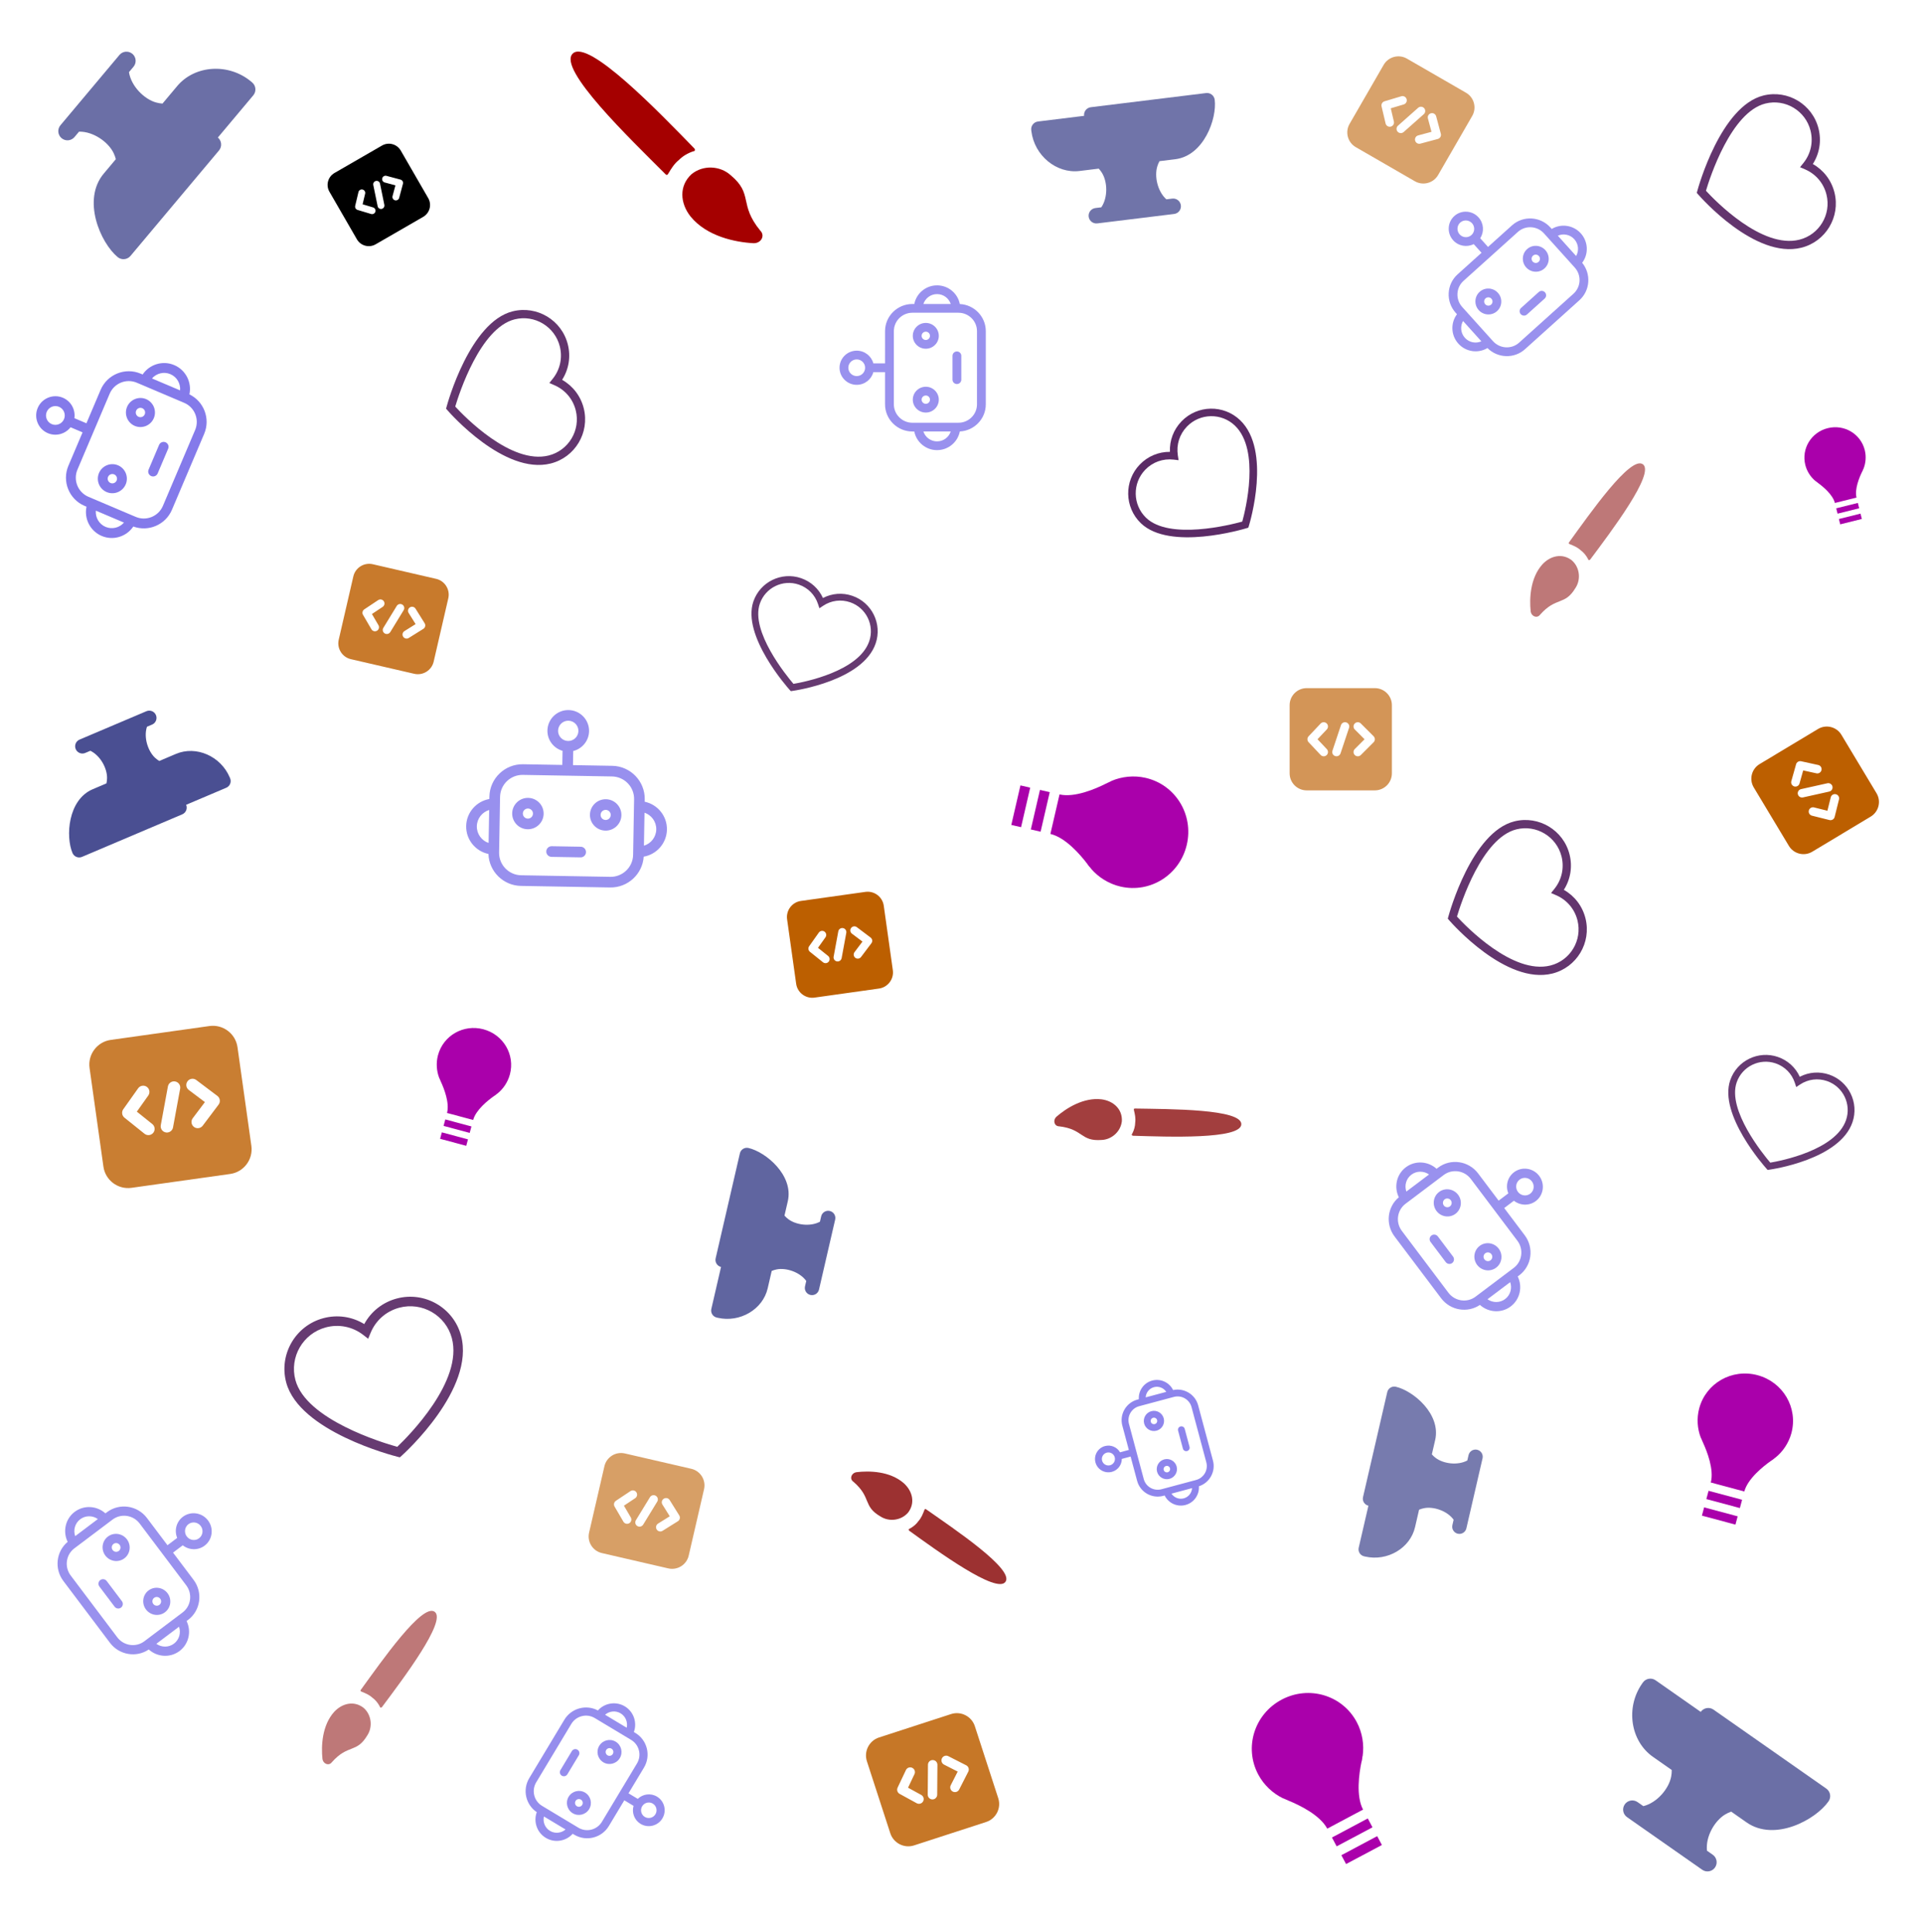 <?xml version="1.0" encoding="UTF-8"?>
<svg width="1004px" height="1009px" viewBox="0 0 1004 1009" version="1.1" xmlns="http://www.w3.org/2000/svg" xmlns:xlink="http://www.w3.org/1999/xlink">
    <!-- Generator: Sketch 39.1 (31720) - http://www.bohemiancoding.com/sketch -->
    <title>1024</title>
    <desc>Created with Sketch.</desc>
    <defs></defs>
    <g id="Page-1" stroke="none" stroke-width="1" fill="none" fill-rule="evenodd">
        <g id="1024">
            <g transform="translate(0, 3)" id="Page-1">
                <g opacity="0.8" transform="translate(315.887, 927.999) rotate(121) translate(-315.887, -927.999) translate(275.387, 892.499)" fill="#7B71E9">
                    <path d="M71.935,36.291 L71.935,35.372 C71.935,28.113 66.014,22.209 58.733,22.209 L43.072,22.205 L43.072,16.579 C46.626,15.639 49.251,12.405 49.251,8.574 C49.251,4.005 45.524,0.292 40.945,0.292 C36.365,0.292 32.638,4.008 32.638,8.574 C32.638,12.408 35.263,15.639 38.817,16.579 L38.817,22.205 L23.156,22.205 C15.875,22.205 9.95,28.109 9.95,35.369 L9.95,36.287 C4.797,37.286 0.889,41.817 0.889,47.243 C0.889,52.675 4.804,57.213 9.967,58.201 C10.311,65.156 16.094,70.71 23.155,70.71 L58.736,70.71 C65.794,70.71 71.576,65.156 71.923,58.201 C77.083,57.213 80.998,52.679 80.998,47.243 C80.998,41.817 77.09,37.286 71.933,36.291 L71.935,36.291 L71.935,36.291 Z M9.954,53.826 C7.169,52.928 5.145,50.318 5.145,47.246 C5.145,44.174 7.166,41.564 9.954,40.666 L9.954,53.826 L9.954,53.826 Z M36.891,8.574 C36.891,6.345 38.709,4.532 40.945,4.532 C43.18,4.532 44.999,6.345 44.999,8.574 C44.999,10.803 43.18,12.616 40.945,12.616 C38.709,12.616 36.891,10.803 36.891,8.574 L36.891,8.574 L36.891,8.574 Z M67.683,57.546 C67.683,62.466 63.667,66.47 58.733,66.47 L23.156,66.467 C18.222,66.467 14.206,62.463 14.206,57.543 L14.206,35.373 C14.206,30.454 18.222,26.449 23.156,26.449 L58.737,26.449 C63.67,26.449 67.687,30.453 67.687,35.373 L67.683,57.546 L67.683,57.546 Z M71.935,53.827 L71.935,40.663 C74.72,41.561 76.744,44.171 76.744,47.243 C76.744,50.318 74.724,52.929 71.935,53.827 L71.935,53.827 L71.935,53.827 Z" id="Fill-1"></path>
                    <path d="M56.46,35.569 C53,35.569 50.184,38.377 50.184,41.827 C50.184,45.276 53,48.084 56.46,48.084 C59.919,48.084 62.736,45.276 62.736,41.827 C62.736,38.374 59.919,35.569 56.46,35.569 L56.46,35.569 L56.46,35.569 Z M56.46,43.841 C55.344,43.841 54.44,42.94 54.44,41.827 C54.44,40.714 55.347,39.813 56.46,39.813 C57.576,39.813 58.48,40.717 58.48,41.827 C58.483,42.936 57.576,43.841 56.46,43.841 L56.46,43.841 L56.46,43.841 Z" id="Fill-2"></path>
                    <path d="M25.43,35.569 C21.971,35.569 19.154,38.377 19.154,41.827 C19.154,45.276 21.971,48.084 25.43,48.084 C28.89,48.084 31.706,45.276 31.706,41.827 C31.706,38.374 28.89,35.569 25.43,35.569 L25.43,35.569 L25.43,35.569 Z M25.43,43.841 C24.314,43.841 23.41,42.94 23.41,41.827 C23.41,40.714 24.318,39.813 25.43,39.813 C26.547,39.813 27.451,40.717 27.451,41.827 C27.451,42.936 26.543,43.841 25.43,43.841 L25.43,43.841 L25.43,43.841 Z" id="Fill-3"></path>
                    <path d="M46.741,54.678 L35.15,54.678 C33.974,54.678 33.022,55.628 33.022,56.8 C33.022,57.971 33.974,58.921 35.15,58.921 L46.741,58.921 C47.917,58.921 48.869,57.971 48.869,56.8 C48.869,55.628 47.917,54.678 46.741,54.678 L46.741,54.678 L46.741,54.678 Z" id="Fill-4"></path>
                </g>
                <g opacity="0.93" transform="translate(58.923, 226.72) rotate(-67) translate(-58.923, -226.72) translate(10.423, 183.72)" fill="#7B71E9">
                    <path d="M86.033,43.958 L86.033,42.845 C86.033,34.052 78.869,26.901 70.06,26.901 L51.112,26.896 L51.112,20.081 C55.412,18.943 58.588,15.025 58.588,10.385 C58.588,4.851 54.078,0.353 48.538,0.353 C42.998,0.353 38.488,4.855 38.488,10.385 C38.488,15.029 41.664,18.943 45.963,20.081 L45.963,26.896 L27.016,26.896 C18.207,26.896 11.039,34.048 11.039,42.841 L11.039,43.954 C4.804,45.163 0.076,50.651 0.076,57.223 C0.076,63.804 4.812,69.3 11.059,70.498 C11.476,78.921 18.471,85.649 27.015,85.649 L70.063,85.649 C78.602,85.649 85.598,78.921 86.018,70.498 C92.261,69.301 96.998,63.808 96.998,57.223 C96.998,50.652 92.269,45.163 86.03,43.958 L86.033,43.958 L86.033,43.958 Z M11.043,65.198 C7.674,64.11 5.225,60.948 5.225,57.228 C5.225,53.507 7.669,50.345 11.043,49.257 L11.043,65.198 L11.043,65.198 Z M43.633,10.386 C43.633,7.685 45.833,5.489 48.538,5.489 C51.243,5.489 53.443,7.685 53.443,10.386 C53.443,13.086 51.243,15.282 48.538,15.282 C45.833,15.282 43.633,13.086 43.633,10.386 L43.633,10.386 L43.633,10.386 Z M80.888,69.704 C80.888,75.663 76.029,80.513 70.06,80.513 L27.016,80.509 C21.047,80.509 16.188,75.659 16.188,69.7 L16.188,42.846 C16.188,36.888 21.046,32.037 27.016,32.037 L70.064,32.037 C76.033,32.037 80.892,36.887 80.892,42.846 L80.888,69.704 L80.888,69.704 Z M86.033,65.198 L86.033,49.254 C89.403,50.341 91.851,53.504 91.851,57.224 C91.851,60.949 89.407,64.111 86.033,65.198 L86.033,65.198 L86.033,65.198 Z" id="Fill-1"></path>
                    <path d="M67.309,43.084 C63.124,43.084 59.716,46.485 59.716,50.663 C59.716,54.842 63.124,58.243 67.309,58.243 C71.495,58.243 74.902,54.842 74.902,50.663 C74.902,46.481 71.495,43.084 67.309,43.084 L67.309,43.084 L67.309,43.084 Z M67.309,53.103 C65.959,53.103 64.865,52.011 64.865,50.663 C64.865,49.316 65.963,48.224 67.309,48.224 C68.66,48.224 69.753,49.32 69.753,50.663 C69.758,52.007 68.66,53.103 67.309,53.103 L67.309,53.103 L67.309,53.103 Z" id="Fill-2"></path>
                    <path d="M29.768,43.084 C25.582,43.084 22.175,46.485 22.175,50.663 C22.175,54.842 25.582,58.243 29.768,58.243 C33.953,58.243 37.361,54.842 37.361,50.663 C37.361,46.481 33.953,43.084 29.768,43.084 L29.768,43.084 L29.768,43.084 Z M29.768,53.103 C28.417,53.103 27.324,52.011 27.324,50.663 C27.324,49.316 28.422,48.224 29.768,48.224 C31.118,48.224 32.212,49.32 32.212,50.663 C32.212,52.007 31.114,53.103 29.768,53.103 L29.768,53.103 L29.768,53.103 Z" id="Fill-3"></path>
                    <path d="M55.551,66.23 L41.527,66.23 C40.105,66.23 38.952,67.38 38.952,68.8 C38.952,70.219 40.105,71.369 41.527,71.369 L55.551,71.369 C56.973,71.369 58.126,70.219 58.126,68.8 C58.126,67.38 56.973,66.23 55.551,66.23 L55.551,66.23 L55.551,66.23 Z" id="Fill-4"></path>
                </g>
                <g opacity="0.77" transform="translate(476.5, 189.5) rotate(-90) translate(-476.5, -189.5) translate(433, 151)" fill="#7B71E9">
                    <path d="M77.264,39.358 L77.264,38.361 C77.264,30.488 70.904,24.085 63.084,24.085 L46.263,24.082 L46.263,17.98 C50.08,16.961 52.899,13.453 52.899,9.298 C52.899,4.343 48.896,0.316 43.977,0.316 C39.059,0.316 35.056,4.347 35.056,9.298 C35.056,13.457 37.875,16.961 41.692,17.98 L41.692,24.082 L24.871,24.082 C17.051,24.082 10.687,30.484 10.687,38.357 L10.687,39.354 C5.153,40.437 0.955,45.351 0.955,51.235 C0.955,57.126 5.16,62.048 10.706,63.12 C11.075,70.662 17.286,76.685 24.87,76.685 L63.086,76.685 C70.667,76.685 76.878,70.662 77.251,63.12 C82.793,62.048 86.998,57.131 86.998,51.235 C86.998,45.351 82.8,40.437 77.262,39.358 L77.264,39.358 L77.264,39.358 Z M10.691,58.375 C7.7,57.401 5.527,54.57 5.527,51.239 C5.527,47.907 7.696,45.076 10.691,44.103 L10.691,58.375 L10.691,58.375 Z M39.623,9.299 C39.623,6.881 41.576,4.915 43.978,4.915 C46.379,4.915 48.332,6.881 48.332,9.299 C48.332,11.716 46.379,13.683 43.978,13.683 C41.576,13.683 39.623,11.716 39.623,9.299 L39.623,9.299 L39.623,9.299 Z M72.697,62.409 C72.697,67.745 68.383,72.087 63.084,72.087 L24.871,72.084 C19.572,72.084 15.258,67.741 15.258,62.406 L15.258,38.362 C15.258,33.027 19.572,28.685 24.871,28.685 L63.087,28.685 C68.387,28.685 72.7,33.027 72.7,38.362 L72.697,62.409 L72.697,62.409 Z M77.264,58.375 L77.264,44.099 C80.255,45.073 82.429,47.904 82.429,51.236 C82.429,54.57 80.259,57.401 77.264,58.375 L77.264,58.375 L77.264,58.375 Z" id="Fill-1"></path>
                    <path d="M60.642,38.575 C56.926,38.575 53.901,41.621 53.901,45.361 C53.901,49.102 56.926,52.148 60.642,52.148 C64.358,52.148 67.383,49.102 67.383,45.361 C67.383,41.617 64.358,38.575 60.642,38.575 L60.642,38.575 L60.642,38.575 Z M60.642,47.546 C59.443,47.546 58.472,46.568 58.472,45.361 C58.472,44.155 59.447,43.177 60.642,43.177 C61.841,43.177 62.812,44.158 62.812,45.361 C62.815,46.565 61.841,47.546 60.642,47.546 L60.642,47.546 L60.642,47.546 Z" id="Fill-2"></path>
                    <path d="M27.314,38.575 C23.598,38.575 20.573,41.621 20.573,45.361 C20.573,49.102 23.598,52.148 27.314,52.148 C31.03,52.148 34.055,49.102 34.055,45.361 C34.055,41.617 31.03,38.575 27.314,38.575 L27.314,38.575 L27.314,38.575 Z M27.314,47.546 C26.115,47.546 25.144,46.568 25.144,45.361 C25.144,44.155 26.119,43.177 27.314,43.177 C28.513,43.177 29.484,44.158 29.484,45.361 C29.484,46.565 28.509,47.546 27.314,47.546 L27.314,47.546 L27.314,47.546 Z" id="Fill-3"></path>
                    <path d="M50.204,59.299 L37.753,59.299 C36.491,59.299 35.468,60.329 35.468,61.6 C35.468,62.87 36.491,63.901 37.753,63.901 L50.204,63.901 C51.466,63.901 52.489,62.87 52.489,61.6 C52.489,60.329 51.466,59.299 50.204,59.299 L50.204,59.299 L50.204,59.299 Z" id="Fill-4"></path>
                </g>
                <g opacity="0.86" transform="translate(600.778, 753.284) rotate(255) translate(-600.778, -753.284) translate(566.778, 723.284)" fill="#7B71E9">
                    <path d="M60.39,30.668 L60.39,29.892 C60.39,23.757 55.419,18.768 49.307,18.768 L36.16,18.765 L36.16,14.01 C39.143,13.216 41.347,10.483 41.347,7.245 C41.347,3.384 38.217,0.246 34.373,0.246 C30.529,0.246 27.4,3.387 27.4,7.245 C27.4,10.486 29.604,13.216 32.587,14.01 L32.587,18.765 L19.44,18.765 C13.327,18.765 8.353,23.754 8.353,29.889 L8.353,30.665 C4.027,31.509 0.746,35.338 0.746,39.923 C0.746,44.514 4.033,48.349 8.368,49.184 C8.657,55.061 13.511,59.755 19.439,59.755 L49.309,59.755 C55.234,59.755 60.089,55.061 60.38,49.184 C64.712,48.349 67.998,44.517 67.998,39.923 C67.998,35.338 64.717,31.509 60.388,30.668 L60.39,30.668 L60.39,30.668 Z M8.357,45.487 C6.018,44.728 4.32,42.522 4.32,39.926 C4.32,37.33 6.016,35.124 8.357,34.366 L8.357,45.487 L8.357,45.487 Z M30.97,7.246 C30.97,5.362 32.497,3.83 34.373,3.83 C36.25,3.83 37.777,5.362 37.777,7.246 C37.777,9.13 36.25,10.662 34.373,10.662 C32.497,10.662 30.97,9.13 30.97,7.246 L30.97,7.246 L30.97,7.246 Z M56.82,48.631 C56.82,52.788 53.449,56.172 49.307,56.172 L19.44,56.169 C15.298,56.169 11.926,52.785 11.926,48.628 L11.926,29.893 C11.926,25.736 15.298,22.352 19.44,22.352 L49.31,22.352 C53.452,22.352 56.823,25.735 56.823,29.893 L56.82,48.631 L56.82,48.631 Z M60.39,45.487 L60.39,34.363 C62.728,35.122 64.427,37.328 64.427,39.924 C64.427,42.522 62.731,44.728 60.39,45.487 L60.39,45.487 L60.39,45.487 Z" id="Fill-1"></path>
                    <path d="M47.398,30.058 C44.494,30.058 42.13,32.432 42.13,35.347 C42.13,38.262 44.494,40.635 47.398,40.635 C50.303,40.635 52.667,38.262 52.667,35.347 C52.667,32.429 50.303,30.058 47.398,30.058 L47.398,30.058 L47.398,30.058 Z M47.398,37.049 C46.461,37.049 45.702,36.287 45.702,35.347 C45.702,34.406 46.464,33.644 47.398,33.644 C48.335,33.644 49.094,34.409 49.094,35.347 C49.097,36.284 48.335,37.049 47.398,37.049 L47.398,37.049 L47.398,37.049 Z" id="Fill-2"></path>
                    <path d="M21.349,30.058 C18.445,30.058 16.08,32.432 16.08,35.347 C16.08,38.262 18.445,40.635 21.349,40.635 C24.253,40.635 26.618,38.262 26.618,35.347 C26.618,32.429 24.253,30.058 21.349,30.058 L21.349,30.058 L21.349,30.058 Z M21.349,37.049 C20.412,37.049 19.653,36.287 19.653,35.347 C19.653,34.406 20.415,33.644 21.349,33.644 C22.286,33.644 23.045,34.409 23.045,35.347 C23.045,36.284 22.283,37.049 21.349,37.049 L21.349,37.049 L21.349,37.049 Z" id="Fill-3"></path>
                    <path d="M39.24,46.207 L29.508,46.207 C28.522,46.207 27.722,47.009 27.722,48 C27.722,48.99 28.522,49.793 29.508,49.793 L39.24,49.793 C40.226,49.793 41.026,48.99 41.026,48 C41.026,47.009 40.226,46.207 39.24,46.207 L39.24,46.207 L39.24,46.207 Z" id="Fill-4"></path>
                </g>
                <g opacity="0.77" transform="translate(76.93, 814.799) rotate(53) translate(-76.93, -814.799) translate(31.43, 774.799)" fill="#7B71E9">
                    <path d="M80.704,40.891 L80.704,39.856 C80.704,31.676 73.979,25.024 65.709,25.024 L47.922,25.02 L47.922,18.68 C51.958,17.621 54.939,13.977 54.939,9.661 C54.939,4.512 50.706,0.329 45.505,0.329 C40.304,0.329 36.07,4.516 36.07,9.661 C36.07,13.981 39.052,17.621 43.088,18.68 L43.088,25.02 L25.301,25.02 C17.031,25.02 10.302,31.672 10.302,39.852 L10.302,40.887 C4.449,42.012 0.01,47.118 0.01,53.231 C0.01,59.352 4.457,64.465 10.321,65.579 C10.712,73.415 17.279,79.673 25.3,79.673 L65.712,79.673 C73.729,79.673 80.296,73.415 80.691,65.579 C86.551,64.466 90.998,59.356 90.998,53.231 C90.998,47.118 86.559,42.012 80.702,40.891 L80.704,40.891 L80.704,40.891 Z M10.306,60.649 C7.143,59.637 4.844,56.696 4.844,53.235 C4.844,49.774 7.139,46.833 10.306,45.821 L10.306,60.649 L10.306,60.649 Z M40.9,9.661 C40.9,7.149 42.966,5.106 45.505,5.106 C48.044,5.106 50.11,7.149 50.11,9.661 C50.11,12.173 48.044,14.216 45.505,14.216 C42.966,14.216 40.9,12.173 40.9,9.661 L40.9,9.661 L40.9,9.661 Z M75.875,64.841 C75.875,70.384 71.313,74.896 65.709,74.896 L25.301,74.892 C19.697,74.892 15.135,70.38 15.135,64.837 L15.135,39.857 C15.135,34.314 19.697,29.802 25.301,29.802 L65.713,29.802 C71.317,29.802 75.879,34.314 75.879,39.857 L75.875,64.841 L75.875,64.841 Z M80.704,60.65 L80.704,45.818 C83.868,46.829 86.166,49.771 86.166,53.232 C86.166,56.697 83.872,59.638 80.704,60.65 L80.704,60.65 L80.704,60.65 Z" id="Fill-1"></path>
                    <path d="M63.127,40.078 C59.198,40.078 55.999,43.242 55.999,47.129 C55.999,51.016 59.198,54.18 63.127,54.18 C67.056,54.18 70.255,51.016 70.255,47.129 C70.255,43.238 67.056,40.078 63.127,40.078 L63.127,40.078 L63.127,40.078 Z M63.127,49.398 C61.859,49.398 60.833,48.383 60.833,47.129 C60.833,45.875 61.863,44.859 63.127,44.859 C64.395,44.859 65.421,45.879 65.421,47.129 C65.425,48.379 64.395,49.398 63.127,49.398 L63.127,49.398 L63.127,49.398 Z" id="Fill-2"></path>
                    <path d="M27.884,40.078 C23.955,40.078 20.756,43.242 20.756,47.129 C20.756,51.016 23.955,54.18 27.884,54.18 C31.813,54.18 35.012,51.016 35.012,47.129 C35.012,43.238 31.813,40.078 27.884,40.078 L27.884,40.078 L27.884,40.078 Z M27.884,49.398 C26.616,49.398 25.59,48.383 25.59,47.129 C25.59,45.875 26.62,44.859 27.884,44.859 C29.152,44.859 30.178,45.879 30.178,47.129 C30.178,48.379 29.148,49.398 27.884,49.398 L27.884,49.398 L27.884,49.398 Z" id="Fill-3"></path>
                    <path d="M52.089,61.609 L38.923,61.609 C37.588,61.609 36.506,62.679 36.506,64 C36.506,65.32 37.588,66.39 38.923,66.39 L52.089,66.39 C53.424,66.39 54.506,65.32 54.506,64 C54.506,62.679 53.424,61.609 52.089,61.609 L52.089,61.609 L52.089,61.609 Z" id="Fill-4"></path>
                </g>
                <g opacity="0.77" transform="translate(771.93, 634.875) rotate(53) translate(-771.93, -634.875) translate(726.43, 594.875)" fill="#7B71E9">
                    <path d="M80.704,40.891 L80.704,39.856 C80.704,31.676 73.979,25.024 65.709,25.024 L47.922,25.02 L47.922,18.68 C51.958,17.621 54.939,13.977 54.939,9.661 C54.939,4.512 50.706,0.329 45.505,0.329 C40.304,0.329 36.07,4.516 36.07,9.661 C36.07,13.981 39.052,17.621 43.088,18.68 L43.088,25.02 L25.301,25.02 C17.031,25.02 10.302,31.672 10.302,39.852 L10.302,40.887 C4.449,42.012 0.01,47.118 0.01,53.231 C0.01,59.352 4.457,64.465 10.321,65.579 C10.712,73.415 17.279,79.673 25.3,79.673 L65.712,79.673 C73.729,79.673 80.296,73.415 80.691,65.579 C86.551,64.466 90.998,59.356 90.998,53.231 C90.998,47.118 86.559,42.012 80.702,40.891 L80.704,40.891 L80.704,40.891 Z M10.306,60.649 C7.143,59.637 4.844,56.696 4.844,53.235 C4.844,49.774 7.139,46.833 10.306,45.821 L10.306,60.649 L10.306,60.649 Z M40.9,9.661 C40.9,7.149 42.966,5.106 45.505,5.106 C48.044,5.106 50.11,7.149 50.11,9.661 C50.11,12.173 48.044,14.216 45.505,14.216 C42.966,14.216 40.9,12.173 40.9,9.661 L40.9,9.661 L40.9,9.661 Z M75.875,64.841 C75.875,70.384 71.313,74.896 65.709,74.896 L25.301,74.892 C19.697,74.892 15.135,70.38 15.135,64.837 L15.135,39.857 C15.135,34.314 19.697,29.802 25.301,29.802 L65.713,29.802 C71.317,29.802 75.879,34.314 75.879,39.857 L75.875,64.841 L75.875,64.841 Z M80.704,60.65 L80.704,45.818 C83.868,46.829 86.166,49.771 86.166,53.232 C86.166,56.697 83.872,59.638 80.704,60.65 L80.704,60.65 L80.704,60.65 Z" id="Fill-1"></path>
                    <path d="M63.127,40.078 C59.198,40.078 55.999,43.242 55.999,47.129 C55.999,51.016 59.198,54.18 63.127,54.18 C67.056,54.18 70.255,51.016 70.255,47.129 C70.255,43.238 67.056,40.078 63.127,40.078 L63.127,40.078 L63.127,40.078 Z M63.127,49.398 C61.859,49.398 60.833,48.383 60.833,47.129 C60.833,45.875 61.863,44.859 63.127,44.859 C64.395,44.859 65.421,45.879 65.421,47.129 C65.425,48.379 64.395,49.398 63.127,49.398 L63.127,49.398 L63.127,49.398 Z" id="Fill-2"></path>
                    <path d="M27.884,40.078 C23.955,40.078 20.756,43.242 20.756,47.129 C20.756,51.016 23.955,54.18 27.884,54.18 C31.813,54.18 35.012,51.016 35.012,47.129 C35.012,43.238 31.813,40.078 27.884,40.078 L27.884,40.078 L27.884,40.078 Z M27.884,49.398 C26.616,49.398 25.59,48.383 25.59,47.129 C25.59,45.875 26.62,44.859 27.884,44.859 C29.152,44.859 30.178,45.879 30.178,47.129 C30.178,48.379 29.148,49.398 27.884,49.398 L27.884,49.398 L27.884,49.398 Z" id="Fill-3"></path>
                    <path d="M52.089,61.609 L38.923,61.609 C37.588,61.609 36.506,62.679 36.506,64 C36.506,65.32 37.588,66.39 38.923,66.39 L52.089,66.39 C53.424,66.39 54.506,65.32 54.506,64 C54.506,62.679 53.424,61.609 52.089,61.609 L52.089,61.609 L52.089,61.609 Z" id="Fill-4"></path>
                </g>
                <g opacity="0.78" transform="translate(295.985, 413.881) rotate(1) translate(-295.985, -413.881) translate(243.485, 367.381)" fill="#7B71E9">
                    <path d="M93.137,47.536 L93.137,46.332 C93.137,36.823 85.388,29.09 75.86,29.09 L55.366,29.086 L55.366,21.716 C60.017,20.485 63.452,16.248 63.452,11.23 C63.452,5.245 58.574,0.382 52.582,0.382 C46.589,0.382 41.711,5.25 41.711,11.23 C41.711,16.253 45.147,20.485 49.797,21.716 L49.797,29.086 L29.303,29.086 C19.775,29.086 12.021,36.819 12.021,46.328 L12.021,47.531 C5.278,48.839 0.163,54.774 0.163,61.881 C0.163,68.997 5.287,74.941 12.044,76.236 C12.494,85.345 20.061,92.62 29.302,92.62 L75.864,92.62 C85.101,92.62 92.668,85.345 93.122,76.236 C99.874,74.941 104.997,69.002 104.997,61.881 C104.997,54.774 99.883,48.839 93.135,47.536 L93.137,47.536 L93.137,47.536 Z M12.026,70.504 C8.382,69.328 5.734,65.909 5.734,61.886 C5.734,57.862 8.377,54.443 12.026,53.267 L12.026,70.504 L12.026,70.504 Z M47.277,11.231 C47.277,8.311 49.656,5.936 52.582,5.936 C55.508,5.936 57.888,8.311 57.888,11.231 C57.888,14.151 55.508,16.526 52.582,16.526 C49.656,16.526 47.277,14.151 47.277,11.231 L47.277,11.231 L47.277,11.231 Z M87.573,75.378 C87.573,81.821 82.318,87.067 75.86,87.067 L29.303,87.062 C22.847,87.062 17.591,81.817 17.591,75.373 L17.591,46.334 C17.591,39.89 22.846,34.645 29.303,34.645 L75.865,34.645 C82.322,34.645 87.578,39.89 87.578,46.334 L87.573,75.378 L87.573,75.378 Z M93.138,70.505 L93.138,53.263 C96.782,54.439 99.43,57.858 99.43,61.882 C99.43,65.91 96.787,69.329 93.138,70.505 L93.138,70.505 L93.138,70.505 Z" id="Fill-1"></path>
                    <path d="M72.885,46.591 C68.358,46.591 64.672,50.269 64.672,54.787 C64.672,59.306 68.358,62.984 72.885,62.984 C77.413,62.984 81.099,59.306 81.099,54.787 C81.099,50.264 77.413,46.591 72.885,46.591 L72.885,46.591 L72.885,46.591 Z M72.885,57.426 C71.425,57.426 70.242,56.245 70.242,54.787 C70.242,53.33 71.429,52.149 72.885,52.149 C74.346,52.149 75.529,53.334 75.529,54.787 C75.534,56.24 74.346,57.426 72.885,57.426 L72.885,57.426 L72.885,57.426 Z" id="Fill-2"></path>
                    <path d="M32.279,46.591 C27.752,46.591 24.066,50.269 24.066,54.787 C24.066,59.306 27.752,62.984 32.279,62.984 C36.807,62.984 40.492,59.306 40.492,54.787 C40.492,50.264 36.807,46.591 32.279,46.591 L32.279,46.591 L32.279,46.591 Z M32.279,57.426 C30.819,57.426 29.636,56.245 29.636,54.787 C29.636,53.33 30.823,52.149 32.279,52.149 C33.74,52.149 34.923,53.334 34.923,54.787 C34.923,56.24 33.735,57.426 32.279,57.426 L32.279,57.426 L32.279,57.426 Z" id="Fill-3"></path>
                    <path d="M60.168,71.62 L44.998,71.62 C43.46,71.62 42.214,72.865 42.214,74.4 C42.214,75.934 43.46,77.179 44.998,77.179 L60.168,77.179 C61.706,77.179 62.952,75.934 62.952,74.4 C62.952,72.865 61.706,71.62 60.168,71.62 L60.168,71.62 L60.168,71.62 Z" id="Fill-4"></path>
                </g>
                <path d="M644.57,218.556 C638.559,218.556 632.963,220.978 628.887,225.27 C624.811,220.974 619.216,218.556 613.204,218.556 C601.256,218.556 591.537,228.276 591.537,240.223 C591.537,261.18 626.446,280.874 627.931,281.704 L628.845,282.213 L629.779,281.74 C631.267,280.981 666.237,262.964 666.237,240.223 C666.237,228.275 656.517,218.556 644.57,218.556 L644.57,218.556 L644.57,218.556 Z M628.929,277.736 C623.46,274.506 595.47,257.142 595.47,240.224 C595.47,230.446 603.427,222.489 613.205,222.489 C618.788,222.489 623.937,225.041 627.325,229.492 L628.888,231.548 L630.454,229.492 C633.842,225.041 638.987,222.489 644.574,222.489 C654.352,222.489 662.308,230.445 662.308,240.224 C662.305,258.646 634.422,274.747 628.93,277.736 L628.929,277.736 L628.929,277.736 Z" fill="#3A0048" opacity="0.83" transform="translate(628.887, 250.384) rotate(-46) translate(-628.887, -250.384) "></path>
                <path d="M436.446,301.947 C431.014,301.947 425.958,304.136 422.275,308.015 C418.592,304.133 413.536,301.947 408.104,301.947 C397.307,301.947 388.525,310.731 388.525,321.526 C388.525,340.464 420.069,358.259 421.411,359.009 L422.237,359.469 L423.081,359.041 C424.426,358.356 456.025,342.075 456.025,321.526 C456.025,310.73 447.242,301.947 436.447,301.947 L436.446,301.947 L436.446,301.947 Z M422.313,355.423 C417.371,352.505 392.079,336.814 392.079,321.527 C392.079,312.691 399.268,305.502 408.104,305.502 C413.149,305.502 417.802,307.807 420.863,311.83 L422.275,313.687 L423.69,311.83 C426.752,307.807 431.401,305.502 436.449,305.502 C445.285,305.502 452.475,312.691 452.475,321.527 C452.472,338.173 427.276,352.722 422.313,355.423 L422.313,355.423 L422.313,355.423 Z" fill="#3A0048" opacity="0.77" transform="translate(422.275, 330.708) rotate(19) translate(-422.275, -330.708) "></path>
                <path d="M218.234,678.803 C210.63,678.803 203.551,681.866 198.395,687.297 C193.239,681.862 186.16,678.803 178.555,678.803 C163.44,678.803 151.145,691.099 151.145,706.213 C151.145,732.725 195.307,757.639 197.185,758.689 L198.342,759.333 L199.523,758.734 C201.406,757.774 245.645,734.982 245.645,706.213 C245.645,691.098 233.349,678.803 218.235,678.803 L218.234,678.803 L218.234,678.803 Z M198.448,753.669 C191.529,749.584 156.121,727.616 156.121,706.214 C156.121,693.844 166.186,683.779 178.556,683.779 C185.619,683.779 192.132,687.006 196.419,692.638 L198.395,695.238 L200.377,692.638 C204.663,687.006 211.172,683.779 218.239,683.779 C230.609,683.779 240.674,693.844 240.674,706.214 C240.67,729.519 205.397,749.888 198.449,753.669 L198.448,753.669 L198.448,753.669 Z" fill="#3A0048" opacity="0.77" transform="translate(198.395, 719.068) rotate(-15) translate(-198.395, -719.068) "></path>
                <path d="M283.961,167.098 C277.37,167.098 271.235,169.754 266.766,174.46 C262.298,169.75 256.163,167.098 249.572,167.098 C236.472,167.098 225.816,177.755 225.816,190.854 C225.816,213.831 264.09,235.423 265.718,236.333 L266.72,236.891 L267.744,236.372 C269.376,235.54 307.717,215.787 307.717,190.854 C307.717,177.755 297.06,167.098 283.961,167.098 L283.961,167.098 L283.961,167.098 Z M266.813,231.982 C260.816,228.442 230.129,209.403 230.129,190.855 C230.129,180.134 238.852,171.411 249.573,171.411 C255.694,171.411 261.339,174.208 265.054,179.089 L266.767,181.343 L268.484,179.089 C272.199,174.208 277.84,171.411 283.965,171.411 C294.686,171.411 303.409,180.134 303.409,190.855 C303.405,211.052 272.835,228.705 266.813,231.982 L266.813,231.982 L266.813,231.982 Z" fill="#3A0048" opacity="0.79" transform="translate(266.767, 201.995) rotate(76) translate(-266.767, -201.995) "></path>
                <path d="M445.67,617.64 L389.42,617.64 C387.346,617.64 385.669,619.32 385.669,621.391 L363.169,621.391 C361.095,621.391 359.418,623.072 359.418,625.139 L359.418,625.659 C359.418,637.57 368.952,647.639 380.241,647.639 L389.593,647.639 C390.113,648.363 390.567,649.14 390.936,649.963 C392.989,654.487 392.398,661.986 388.549,666.391 L385.669,666.391 C383.595,666.391 381.918,668.072 381.918,670.139 C381.918,672.21 383.595,673.89 385.669,673.89 L423.171,673.89 C425.245,673.89 426.918,672.21 426.918,670.139 C426.918,668.072 425.245,666.391 423.171,666.391 L420.291,666.391 C416.442,661.986 415.851,654.487 417.904,649.963 C418.277,649.13 418.734,648.342 419.187,647.72 C419.198,647.699 419.226,647.667 419.247,647.639 L426.918,647.639 C440.879,647.639 449.418,630.644 449.418,621.391 C449.418,619.321 447.745,617.64 445.671,617.64" fill="#343A85" opacity="0.78" transform="translate(404.418, 645.765) rotate(-77) translate(-404.418, -645.765) "></path>
                <path d="M783.664,742.318 L727.414,742.318 C725.34,742.318 723.663,743.999 723.663,746.07 L701.163,746.07 C699.088,746.07 697.412,747.75 697.412,749.817 L697.412,750.338 C697.412,762.248 706.946,772.317 718.235,772.317 L727.587,772.317 C728.107,773.042 728.561,773.819 728.93,774.641 C730.983,779.166 730.392,786.664 726.543,791.07 L723.663,791.07 C721.589,791.07 719.912,792.75 719.912,794.817 C719.912,796.888 721.589,798.569 723.663,798.569 L761.165,798.569 C763.239,798.569 764.912,796.888 764.912,794.817 C764.912,792.75 763.239,791.07 761.165,791.07 L758.285,791.07 C754.436,786.665 753.845,779.165 755.898,774.641 C756.271,773.808 756.728,773.02 757.181,772.398 C757.192,772.377 757.22,772.345 757.241,772.317 L764.912,772.317 C778.873,772.317 787.412,755.323 787.412,746.07 C787.412,743.999 785.739,742.318 783.665,742.318" fill="#343A85" opacity="0.667" transform="translate(742.412, 770.443) rotate(-77) translate(-742.412, -770.443) "></path>
                <path d="M633.727,50.788 L573.102,50.788 C570.866,50.788 569.059,52.599 569.059,54.831 L544.809,54.831 C542.573,54.831 540.766,56.642 540.766,58.87 L540.766,59.431 C540.766,72.268 551.042,83.12 563.209,83.12 L573.288,83.12 C573.849,83.901 574.337,84.738 574.735,85.625 C576.948,90.502 576.311,98.583 572.162,103.331 L569.059,103.331 C566.824,103.331 565.016,105.143 565.016,107.371 C565.016,109.602 566.824,111.414 569.059,111.414 L609.477,111.414 C611.713,111.414 613.516,109.602 613.516,107.371 C613.516,105.143 611.713,103.331 609.477,103.331 L606.374,103.331 C602.225,98.584 601.588,90.501 603.801,85.625 C604.203,84.727 604.695,83.878 605.184,83.208 C605.196,83.185 605.226,83.151 605.249,83.12 L613.516,83.12 C628.563,83.12 637.766,64.804 637.766,54.831 C637.766,52.6 635.963,50.788 633.727,50.788" fill="#343A85" opacity="0.7" transform="translate(589.266, 81.101) rotate(-7) translate(-589.266, -81.101) "></path>
                <g opacity="0.77" transform="translate(784.5, 138.5) rotate(-42) translate(-784.5, -138.5) translate(741, 100)" fill="#7B71E9">
                    <path d="M77.264,39.358 L77.264,38.361 C77.264,30.488 70.904,24.085 63.084,24.085 L46.263,24.082 L46.263,17.98 C50.08,16.961 52.899,13.453 52.899,9.298 C52.899,4.343 48.896,0.316 43.977,0.316 C39.059,0.316 35.056,4.347 35.056,9.298 C35.056,13.457 37.875,16.961 41.692,17.98 L41.692,24.082 L24.871,24.082 C17.051,24.082 10.687,30.484 10.687,38.357 L10.687,39.354 C5.153,40.437 0.955,45.351 0.955,51.235 C0.955,57.126 5.16,62.048 10.706,63.12 C11.075,70.662 17.286,76.685 24.87,76.685 L63.086,76.685 C70.667,76.685 76.878,70.662 77.251,63.12 C82.793,62.048 86.998,57.131 86.998,51.235 C86.998,45.351 82.8,40.437 77.262,39.358 L77.264,39.358 L77.264,39.358 Z M10.691,58.375 C7.7,57.401 5.527,54.57 5.527,51.239 C5.527,47.907 7.696,45.076 10.691,44.103 L10.691,58.375 L10.691,58.375 Z M39.623,9.299 C39.623,6.881 41.576,4.915 43.978,4.915 C46.379,4.915 48.332,6.881 48.332,9.299 C48.332,11.716 46.379,13.683 43.978,13.683 C41.576,13.683 39.623,11.716 39.623,9.299 L39.623,9.299 L39.623,9.299 Z M72.697,62.409 C72.697,67.745 68.383,72.087 63.084,72.087 L24.871,72.084 C19.572,72.084 15.258,67.741 15.258,62.406 L15.258,38.362 C15.258,33.027 19.572,28.685 24.871,28.685 L63.087,28.685 C68.387,28.685 72.7,33.027 72.7,38.362 L72.697,62.409 L72.697,62.409 Z M77.264,58.375 L77.264,44.099 C80.255,45.073 82.429,47.904 82.429,51.236 C82.429,54.57 80.259,57.401 77.264,58.375 L77.264,58.375 L77.264,58.375 Z" id="Fill-1"></path>
                    <path d="M60.642,38.575 C56.926,38.575 53.901,41.621 53.901,45.361 C53.901,49.102 56.926,52.148 60.642,52.148 C64.358,52.148 67.383,49.102 67.383,45.361 C67.383,41.617 64.358,38.575 60.642,38.575 L60.642,38.575 L60.642,38.575 Z M60.642,47.546 C59.443,47.546 58.472,46.568 58.472,45.361 C58.472,44.155 59.447,43.177 60.642,43.177 C61.841,43.177 62.812,44.158 62.812,45.361 C62.815,46.565 61.841,47.546 60.642,47.546 L60.642,47.546 L60.642,47.546 Z" id="Fill-2"></path>
                    <path d="M27.314,38.575 C23.598,38.575 20.573,41.621 20.573,45.361 C20.573,49.102 23.598,52.148 27.314,52.148 C31.03,52.148 34.055,49.102 34.055,45.361 C34.055,41.617 31.03,38.575 27.314,38.575 L27.314,38.575 L27.314,38.575 Z M27.314,47.546 C26.115,47.546 25.144,46.568 25.144,45.361 C25.144,44.155 26.119,43.177 27.314,43.177 C28.513,43.177 29.484,44.158 29.484,45.361 C29.484,46.565 28.509,47.546 27.314,47.546 L27.314,47.546 L27.314,47.546 Z" id="Fill-3"></path>
                    <path d="M50.204,59.299 L37.753,59.299 C36.491,59.299 35.468,60.329 35.468,61.6 C35.468,62.87 36.491,63.901 37.753,63.901 L50.204,63.901 C51.466,63.901 52.489,62.87 52.489,61.6 C52.489,60.329 51.466,59.299 50.204,59.299 L50.204,59.299 L50.204,59.299 Z" id="Fill-4"></path>
                </g>
                <path d="M946.446,551.947 C941.014,551.947 935.958,554.136 932.275,558.015 C928.592,554.133 923.536,551.947 918.104,551.947 C907.307,551.947 898.525,560.731 898.525,571.526 C898.525,590.464 930.069,608.259 931.411,609.009 L932.237,609.469 L933.081,609.041 C934.426,608.356 966.025,592.075 966.025,571.526 C966.025,560.73 957.242,551.947 946.447,551.947 L946.446,551.947 L946.446,551.947 Z M932.313,605.423 C927.371,602.505 902.079,586.814 902.079,571.527 C902.079,562.691 909.268,555.502 918.104,555.502 C923.149,555.502 927.802,557.807 930.863,561.83 L932.275,563.687 L933.69,561.83 C936.752,557.807 941.401,555.502 946.449,555.502 C955.285,555.502 962.475,562.691 962.475,571.527 C962.472,588.173 937.276,602.722 932.313,605.423 L932.313,605.423 L932.313,605.423 Z" fill="#3A0048" opacity="0.77" transform="translate(932.275, 580.708) rotate(19) translate(-932.275, -580.708) "></path>
                <path d="M806.961,433.41 C800.37,433.41 794.235,436.066 789.766,440.772 C785.298,436.062 779.163,433.41 772.572,433.41 C759.472,433.41 748.816,444.067 748.816,457.166 C748.816,480.143 787.09,501.735 788.718,502.645 L789.72,503.203 L790.744,502.684 C792.376,501.852 830.717,482.099 830.717,457.166 C830.717,444.066 820.06,433.41 806.961,433.41 L806.961,433.41 L806.961,433.41 Z M789.813,498.294 C783.816,494.754 753.129,475.715 753.129,457.167 C753.129,446.446 761.852,437.723 772.573,437.723 C778.694,437.723 784.339,440.52 788.054,445.401 L789.767,447.655 L791.484,445.401 C795.199,440.52 800.84,437.723 806.965,437.723 C817.686,437.723 826.409,446.446 826.409,457.167 C826.405,477.364 795.835,495.017 789.813,498.294 L789.813,498.294 L789.813,498.294 Z" fill="#3A0048" opacity="0.79" transform="translate(789.767, 468.307) rotate(76) translate(-789.767, -468.307) "></path>
                <path d="M936.961,54.41 C930.37,54.41 924.235,57.066 919.766,61.772 C915.298,57.062 909.163,54.41 902.572,54.41 C889.472,54.41 878.816,65.067 878.816,78.166 C878.816,101.143 917.09,122.735 918.718,123.645 L919.72,124.203 L920.744,123.684 C922.376,122.852 960.717,103.099 960.717,78.166 C960.717,65.066 950.06,54.41 936.961,54.41 L936.961,54.41 L936.961,54.41 Z M919.813,119.294 C913.816,115.754 883.129,96.715 883.129,78.167 C883.129,67.446 891.852,58.723 902.573,58.723 C908.694,58.723 914.339,61.52 918.054,66.401 L919.767,68.655 L921.484,66.401 C925.199,61.52 930.84,58.723 936.965,58.723 C947.686,58.723 956.409,67.446 956.409,78.167 C956.405,98.364 925.835,116.017 919.813,119.294 L919.813,119.294 L919.813,119.294 Z" fill="#3A0048" opacity="0.79" transform="translate(919.767, 89.307) rotate(76) translate(-919.767, -89.307) "></path>
                <path d="M111.814,373.518 L54.939,373.518 C52.842,373.518 51.146,375.217 51.146,377.311 L28.396,377.311 C26.299,377.311 24.603,379.01 24.603,381.1 L24.603,381.626 C24.603,393.669 34.244,403.85 45.658,403.85 L55.114,403.85 C55.64,404.582 56.098,405.368 56.472,406.2 C58.548,410.775 57.95,418.356 54.058,422.811 L51.147,422.811 C49.049,422.811 47.354,424.51 47.354,426.6 C47.354,428.694 49.049,430.393 51.147,430.393 L89.065,430.393 C91.162,430.393 92.854,428.694 92.854,426.6 C92.854,424.51 91.162,422.811 89.065,422.811 L86.153,422.811 C82.261,418.357 81.664,410.774 83.74,406.2 C84.117,405.357 84.579,404.561 85.037,403.932 C85.048,403.91 85.076,403.878 85.098,403.85 L92.854,403.85 C106.97,403.85 115.604,386.667 115.604,377.311 C115.604,375.217 113.912,373.518 111.815,373.518" fill="#343A85" opacity="0.89" transform="translate(70.104, 401.955) rotate(157) translate(-70.104, -401.955) "></path>
                <path d="M127.201,31.211 L55.326,31.211 C52.675,31.211 50.533,33.358 50.533,36.004 L21.783,36.004 C19.132,36.004 16.989,38.151 16.989,40.792 L16.989,41.457 C16.989,56.676 29.172,69.543 43.597,69.543 L55.547,69.543 C56.211,70.468 56.791,71.461 57.263,72.512 C59.886,78.293 59.131,87.875 54.212,93.504 L50.533,93.504 C47.883,93.504 45.74,95.651 45.74,98.293 C45.74,100.939 47.883,103.086 50.533,103.086 L98.452,103.086 C101.102,103.086 103.24,100.939 103.24,98.293 C103.24,95.651 101.102,93.504 98.452,93.504 L94.773,93.504 C89.854,87.875 89.099,78.293 91.722,72.512 C92.199,71.447 92.783,70.441 93.362,69.646 C93.376,69.619 93.411,69.578 93.438,69.543 L103.24,69.543 C121.079,69.543 131.99,47.827 131.99,36.004 C131.99,33.358 129.852,31.211 127.202,31.211" fill="#343A85" opacity="0.73" transform="translate(74.49, 67.148) rotate(130) translate(-74.49, -67.148) "></path>
                <path d="M942.425,894.201 L870.55,894.201 C867.899,894.201 865.756,896.348 865.756,898.994 L837.006,898.994 C834.356,898.994 832.213,901.142 832.213,903.783 L832.213,904.448 C832.213,919.667 844.396,932.533 858.821,932.533 L870.77,932.533 C871.435,933.459 872.015,934.451 872.486,935.503 C875.11,941.284 874.355,950.865 869.436,956.495 L865.757,956.495 C863.107,956.495 860.964,958.642 860.964,961.283 C860.964,963.929 863.107,966.077 865.757,966.077 L913.675,966.077 C916.326,966.077 918.464,963.929 918.464,961.283 C918.464,958.642 916.326,956.495 913.675,956.495 L909.996,956.495 C905.077,950.866 904.323,941.284 906.946,935.503 C907.422,934.438 908.006,933.432 908.586,932.637 C908.599,932.61 908.635,932.569 908.662,932.533 L918.464,932.533 C936.303,932.533 947.214,910.818 947.214,898.995 C947.214,896.349 945.076,894.201 942.425,894.201" fill="#343A85" opacity="0.73" transform="translate(889.714, 930.139) rotate(35) translate(-889.714, -930.139) "></path>
            </g>
            <g id="Page-1" transform="translate(297, 26)" fill="#A50000">
                <path d="M100,94.5 C88.5,80.5 96.5,75.5 84.5,65.5 C79,60.5 70,60 64,65 C57.5,71 58,80 63.5,87 C72,97.5 87,100.5 96.5,101 C100.5,101 102.5,97 100,94.5 L100,94.5 Z" id="Fill-1"></path>
                <path d="M65.5,51.5 C47.5,33 10,-6 2,2 C-6,10 32,46.5 50.5,65 C51,65.5 51.5,65.5 52,64.5 C53.5,62 55,59.5 57.5,57.5 C59.5,55.5 62,54 65,53 C66,53 66,52 65.5,51.5 L65.5,51.5 Z" id="Fill-2"></path>
            </g>
            <g id="Page-1" opacity="0.528" transform="translate(829, 282) rotate(81) translate(-829, -282) translate(793, 246)" fill="#840000">
                <path d="M70.588,66.706 C62.471,56.824 68.118,53.294 59.647,46.235 C55.765,42.706 49.412,42.353 45.176,45.882 C40.588,50.118 40.941,56.471 44.824,61.412 C50.824,68.824 61.412,70.941 68.118,71.294 C70.941,71.294 72.353,68.471 70.588,66.706 L70.588,66.706 Z" id="Fill-1"></path>
                <path d="M46.235,36.353 C33.529,23.294 7.059,-4.235 1.412,1.412 C-4.235,7.059 22.588,32.824 35.647,45.882 C36,46.235 36.353,46.235 36.706,45.529 C37.765,43.765 38.824,42 40.588,40.588 C42,39.176 43.765,38.118 45.882,37.412 C46.588,37.412 46.588,36.706 46.235,36.353 L46.235,36.353 Z" id="Fill-2"></path>
            </g>
            <g id="Page-1" opacity="0.528" transform="translate(198.188, 881.188) rotate(81) translate(-198.188, -881.188) translate(162.188, 845.188)" fill="#840000">
                <path d="M70.588,66.706 C62.471,56.824 68.118,53.294 59.647,46.235 C55.765,42.706 49.412,42.353 45.176,45.882 C40.588,50.118 40.941,56.471 44.824,61.412 C50.824,68.824 61.412,70.941 68.118,71.294 C70.941,71.294 72.353,68.471 70.588,66.706 L70.588,66.706 Z" id="Fill-1"></path>
                <path d="M46.235,36.353 C33.529,23.294 7.059,-4.235 1.412,1.412 C-4.235,7.059 22.588,32.824 35.647,45.882 C36,46.235 36.353,46.235 36.706,45.529 C37.765,43.765 38.824,42 40.588,40.588 C42,39.176 43.765,38.118 45.882,37.412 C46.588,37.412 46.588,36.706 46.235,36.353 L46.235,36.353 Z" id="Fill-2"></path>
            </g>
            <g id="Page-1" opacity="0.755" transform="translate(599.188, 586.188) rotate(136) translate(-599.188, -586.188) translate(563.188, 550.188)" fill="#840000">
                <path d="M70.588,66.706 C62.471,56.824 68.118,53.294 59.647,46.235 C55.765,42.706 49.412,42.353 45.176,45.882 C40.588,50.118 40.941,56.471 44.824,61.412 C50.824,68.824 61.412,70.941 68.118,71.294 C70.941,71.294 72.353,68.471 70.588,66.706 L70.588,66.706 Z" id="Fill-1"></path>
                <path d="M46.235,36.353 C33.529,23.294 7.059,-4.235 1.412,1.412 C-4.235,7.059 22.588,32.824 35.647,45.882 C36,46.235 36.353,46.235 36.706,45.529 C37.765,43.765 38.824,42 40.588,40.588 C42,39.176 43.765,38.118 45.882,37.412 C46.588,37.412 46.588,36.706 46.235,36.353 L46.235,36.353 Z" id="Fill-2"></path>
            </g>
            <g id="Page-1" opacity="0.806" transform="translate(484.904, 797.904) rotate(170) translate(-484.904, -797.904) translate(448.904, 761.904)" fill="#840000">
                <path d="M70.588,66.706 C62.471,56.824 68.118,53.294 59.647,46.235 C55.765,42.706 49.412,42.353 45.176,45.882 C40.588,50.118 40.941,56.471 44.824,61.412 C50.824,68.824 61.412,70.941 68.118,71.294 C70.941,71.294 72.353,68.471 70.588,66.706 L70.588,66.706 Z" id="Fill-1"></path>
                <path d="M46.235,36.353 C33.529,23.294 7.059,-4.235 1.412,1.412 C-4.235,7.059 22.588,32.824 35.647,45.882 C36,46.235 36.353,46.235 36.706,45.529 C37.765,43.765 38.824,42 40.588,40.588 C42,39.176 43.765,38.118 45.882,37.412 C46.588,37.412 46.588,36.706 46.235,36.353 L46.235,36.353 Z" id="Fill-2"></path>
            </g>
            <path d="M114.048,580.302 L104.298,590.052 C103.664,590.686 102.833,591.002 102.001,591.002 C101.169,591.002 100.337,590.686 99.703,590.052 C98.43,588.781 98.43,586.725 99.703,585.454 L107.153,578.001 L99.703,570.552 C98.43,569.281 98.43,567.225 99.703,565.954 C100.974,564.684 103.028,564.684 104.298,565.954 L114.048,575.704 C115.319,576.975 115.319,579.031 114.048,580.302 L114.048,580.302 Z M95.331,569.281 L88.832,588.781 C88.378,590.14 87.111,591.002 85.749,591.002 C85.408,591.002 85.063,590.951 84.722,590.838 C83.019,590.268 82.099,588.425 82.669,586.725 L89.167,567.225 C89.737,565.521 91.562,564.592 93.278,565.168 C94.981,565.738 95.901,567.578 95.331,569.281 L95.331,569.281 Z M78.366,585.524 C79.594,586.831 79.536,588.888 78.229,590.119 C77.598,590.71 76.8,591.002 75.999,591.002 C75.137,591.002 74.274,590.661 73.634,589.981 L64.583,580.369 C64.266,580.07 64.004,579.704 63.824,579.29 C63.309,578.096 63.544,576.715 64.43,575.771 L73.635,566.021 C74.869,564.717 76.923,564.656 78.23,565.89 C79.537,567.121 79.595,569.178 78.367,570.482 L71.274,577.992 L78.366,585.524 Z M115.011,539.001 L62.989,539.001 C55.828,539.001 50,544.829 50,551.992 L50,604.011 C50,611.175 55.829,617 62.989,617 L115.011,617 C122.171,617 127.999,611.174 127.999,604.011 L127.999,551.992 C127.999,544.829 122.171,539.001 115.011,539.001 L115.011,539.001 Z" id="Page-1" fill="#BC5F00" opacity="0.803" transform="translate(89, 578) rotate(-8) translate(-89, -578) "></path>
            <path d="M454.913,494.816 L448.542,501.187 C448.128,501.602 447.584,501.809 447.041,501.809 C446.497,501.809 445.954,501.602 445.54,501.187 C444.707,500.357 444.707,499.013 445.54,498.183 L450.408,493.313 L445.54,488.445 C444.707,487.615 444.707,486.271 445.54,485.441 C446.37,484.61 447.712,484.61 448.542,485.441 L454.913,491.812 C455.743,492.642 455.743,493.986 454.913,494.816 L454.913,494.816 Z M442.683,487.615 L438.436,500.357 C438.139,501.245 437.311,501.809 436.421,501.809 C436.198,501.809 435.973,501.775 435.75,501.701 C434.637,501.329 434.036,500.124 434.408,499.013 L438.655,486.271 C439.027,485.158 440.22,484.551 441.341,484.927 C442.454,485.299 443.055,486.502 442.683,487.615 L442.683,487.615 Z M431.597,498.229 C432.399,499.083 432.361,500.427 431.507,501.231 C431.095,501.617 430.573,501.808 430.05,501.808 C429.486,501.808 428.923,501.585 428.505,501.141 L422.59,494.86 C422.383,494.665 422.211,494.426 422.094,494.155 C421.757,493.375 421.911,492.473 422.49,491.856 L428.505,485.484 C429.311,484.632 430.653,484.592 431.507,485.399 C432.362,486.203 432.399,487.547 431.597,488.399 L426.962,493.307 L431.597,498.229 Z M455.542,467.828 L421.548,467.828 C416.869,467.828 413.061,471.637 413.061,476.317 L413.061,510.309 C413.061,514.99 416.869,518.797 421.548,518.797 L455.542,518.797 C460.221,518.797 464.03,514.99 464.03,510.309 L464.03,476.317 C464.03,471.637 460.221,467.828 455.542,467.828 L455.542,467.828 Z" id="Page-1" fill="#BC5F00" transform="translate(438.545, 493.312) rotate(-8) translate(-438.545, -493.312) "></path>
            <path d="M354.716,790.524 L348.043,797.197 C347.609,797.631 347.04,797.848 346.47,797.848 C345.901,797.848 345.332,797.631 344.898,797.197 C344.027,796.328 344.027,794.92 344.898,794.05 L349.997,788.95 L344.898,783.851 C344.027,782.982 344.027,781.574 344.898,780.704 C345.768,779.835 347.173,779.835 348.043,780.704 L354.716,787.377 C355.585,788.247 355.585,789.655 354.716,790.524 L354.716,790.524 Z M341.906,782.982 L337.458,796.327 C337.147,797.258 336.28,797.848 335.348,797.848 C335.114,797.848 334.878,797.812 334.645,797.735 C333.479,797.345 332.849,796.083 333.239,794.92 L337.687,781.574 C338.077,780.408 339.326,779.772 340.5,780.166 C341.666,780.556 342.296,781.816 341.906,782.982 L341.906,782.982 Z M330.295,794.098 C331.135,794.993 331.096,796.4 330.201,797.243 C329.769,797.647 329.223,797.847 328.675,797.847 C328.084,797.847 327.494,797.614 327.056,797.149 L320.861,790.57 C320.644,790.366 320.465,790.115 320.342,789.832 C319.99,789.014 320.15,788.07 320.757,787.423 L327.057,780.75 C327.901,779.858 329.307,779.816 330.201,780.661 C331.096,781.503 331.136,782.911 330.295,783.803 L325.441,788.943 L330.295,794.098 Z M355.374,762.258 L319.77,762.258 C314.87,762.258 310.881,766.247 310.881,771.149 L310.881,806.751 C310.881,811.654 314.87,815.641 319.77,815.641 L355.374,815.641 C360.275,815.641 364.264,811.653 364.264,806.751 L364.264,771.149 C364.264,766.247 360.275,762.258 355.374,762.258 L355.374,762.258 Z" id="Page-1" fill="#BC5F00" opacity="0.599" transform="translate(337.572, 788.949) rotate(13) translate(-337.572, -788.949) "></path>
            <path d="M717.155,387.587 L710.482,394.26 C710.048,394.693 709.479,394.91 708.91,394.91 C708.34,394.91 707.771,394.693 707.337,394.26 C706.466,393.39 706.466,391.983 707.337,391.113 L712.436,386.012 L707.337,380.914 C706.466,380.044 706.466,378.637 707.337,377.767 C708.207,376.898 709.612,376.898 710.482,377.767 L717.155,384.44 C718.025,385.31 718.025,386.717 717.155,387.587 L717.155,387.587 Z M704.345,380.044 L699.897,393.39 C699.586,394.32 698.719,394.91 697.787,394.91 C697.553,394.91 697.318,394.875 697.084,394.798 C695.918,394.408 695.289,393.146 695.679,391.983 L700.127,378.637 C700.517,377.471 701.766,376.835 702.94,377.229 C704.105,377.619 704.735,378.879 704.345,380.044 L704.345,380.044 Z M692.734,391.161 C693.575,392.055 693.535,393.463 692.64,394.305 C692.209,394.71 691.662,394.91 691.114,394.91 C690.524,394.91 689.934,394.677 689.496,394.212 L683.301,387.633 C683.084,387.428 682.904,387.178 682.781,386.894 C682.429,386.077 682.589,385.132 683.196,384.486 L689.496,377.813 C690.341,376.92 691.746,376.879 692.641,377.723 C693.535,378.566 693.575,379.973 692.735,380.866 L687.88,386.006 L692.734,391.161 Z M717.814,359.32 L682.21,359.32 C677.309,359.32 673.32,363.309 673.32,368.212 L673.32,403.814 C673.32,408.716 677.309,412.703 682.21,412.703 L717.814,412.703 C722.714,412.703 726.703,408.716 726.703,403.814 L726.703,368.212 C726.703,363.309 722.714,359.32 717.814,359.32 L717.814,359.32 Z" id="Page-1" fill="#BC5F00" opacity="0.66"></path>
            <path d="M964.835,414.267 L958.162,420.94 C957.728,421.373 957.159,421.59 956.59,421.59 C956.02,421.59 955.451,421.373 955.017,420.94 C954.146,420.07 954.146,418.662 955.017,417.793 L960.116,412.692 L955.017,407.594 C954.146,406.724 954.146,405.317 955.017,404.447 C955.887,403.577 957.292,403.577 958.162,404.447 L964.835,411.12 C965.704,411.989 965.704,413.397 964.835,414.267 L964.835,414.267 Z M952.025,406.724 L947.577,420.07 C947.266,421 946.399,421.59 945.467,421.59 C945.233,421.59 944.997,421.555 944.764,421.478 C943.598,421.088 942.968,419.826 943.358,418.662 L947.806,405.316 C948.196,404.151 949.445,403.515 950.619,403.909 C951.785,404.299 952.415,405.558 952.025,406.724 L952.025,406.724 Z M940.414,417.841 C941.254,418.735 941.215,420.143 940.32,420.985 C939.888,421.39 939.342,421.59 938.794,421.59 C938.204,421.59 937.613,421.356 937.176,420.891 L930.98,414.312 C930.764,414.108 930.584,413.858 930.461,413.574 C930.109,412.757 930.269,411.812 930.876,411.166 L937.176,404.493 C938.02,403.6 939.426,403.559 940.321,404.403 C941.215,405.246 941.255,406.653 940.414,407.546 L935.56,412.686 L940.414,417.841 Z M965.494,386 L929.889,386 C924.989,386 921,389.989 921,394.892 L921,430.494 C921,435.396 924.989,439.383 929.889,439.383 L965.494,439.383 C970.394,439.383 974.383,435.396 974.383,430.494 L974.383,394.892 C974.383,389.989 970.394,386 965.494,386 L965.494,386 Z" id="Page-1" fill="#BC5F00" transform="translate(947.692, 412.692) rotate(59) translate(-947.692, -412.692) "></path>
            <path d="M753.77,64.201 L747.097,70.874 C746.663,71.308 746.094,71.525 745.524,71.525 C744.955,71.525 744.386,71.308 743.952,70.874 C743.08,70.005 743.08,68.597 743.952,67.728 L749.051,62.627 L743.952,57.528 C743.08,56.659 743.08,55.251 743.952,54.382 C744.822,53.512 746.227,53.512 747.097,54.382 L753.77,61.055 C754.639,61.924 754.639,63.332 753.77,64.201 L753.77,64.201 Z M740.96,56.659 L736.512,70.005 C736.201,70.935 735.334,71.525 734.401,71.525 C734.168,71.525 733.932,71.489 733.699,71.412 C732.533,71.022 731.903,69.761 732.293,68.597 L736.741,55.251 C737.131,54.086 738.38,53.45 739.554,53.844 C740.72,54.234 741.35,55.493 740.96,56.659 L740.96,56.659 Z M729.349,67.775 C730.189,68.67 730.149,70.077 729.255,70.92 C728.823,71.324 728.277,71.525 727.728,71.525 C727.138,71.525 726.548,71.291 726.11,70.826 L719.915,64.247 C719.698,64.043 719.519,63.793 719.396,63.509 C719.043,62.692 719.204,61.747 719.811,61.1 L726.111,54.427 C726.955,53.535 728.361,53.493 729.255,54.338 C730.15,55.18 730.189,56.588 729.349,57.48 L724.494,62.621 L729.349,67.775 Z M754.428,35.935 L718.824,35.935 C713.924,35.935 709.935,39.924 709.935,44.826 L709.935,80.428 C709.935,85.331 713.924,89.318 718.824,89.318 L754.428,89.318 C759.329,89.318 763.318,85.331 763.318,80.428 L763.318,44.826 C763.318,39.924 759.329,35.935 754.428,35.935 L754.428,35.935 Z" id="Page-1" fill="#BC5F00" opacity="0.581" transform="translate(736.626, 62.626) rotate(30) translate(-736.626, -62.626) "></path>
            <path d="M505.928,931.059 L498.52,938.466 C498.039,938.947 497.407,939.188 496.775,939.188 C496.143,939.188 495.511,938.947 495.03,938.466 C494.062,937.501 494.062,935.938 495.03,934.973 L500.689,929.311 L495.03,923.651 C494.062,922.686 494.062,921.123 495.03,920.158 C495.995,919.193 497.555,919.193 498.52,920.158 L505.928,927.566 C506.893,928.531 506.893,930.093 505.928,931.059 L505.928,931.059 Z M491.708,922.686 L486.771,937.501 C486.426,938.533 485.463,939.188 484.428,939.188 C484.169,939.188 483.907,939.149 483.648,939.063 C482.354,938.63 481.655,937.23 482.088,935.938 L487.025,921.123 C487.458,919.829 488.845,919.123 490.148,919.561 C491.442,919.994 492.141,921.392 491.708,922.686 L491.708,922.686 Z M478.819,935.026 C479.752,936.019 479.708,937.581 478.715,938.517 C478.236,938.966 477.629,939.188 477.021,939.188 C476.366,939.188 475.711,938.929 475.224,938.412 L468.347,931.109 C468.107,930.883 467.908,930.605 467.771,930.29 C467.38,929.383 467.558,928.334 468.232,927.616 L475.225,920.209 C476.162,919.218 477.722,919.172 478.716,920.109 C479.709,921.045 479.753,922.607 478.82,923.598 L473.431,929.304 L478.819,935.026 Z M506.659,899.681 L467.136,899.681 C461.697,899.681 457.269,904.109 457.269,909.551 L457.269,949.071 C457.269,954.514 461.697,958.939 467.136,958.939 L506.659,958.939 C512.099,958.939 516.527,954.513 516.527,949.071 L516.527,909.551 C516.527,904.109 512.099,899.681 506.659,899.681 L506.659,899.681 Z" id="Page-1" fill="#BC5F00" opacity="0.845" transform="translate(486.898, 929.31) rotate(-18) translate(-486.898, -929.31) "></path>
            <path d="M221.791,324.726 L215.431,331.085 C215.018,331.499 214.475,331.705 213.933,331.705 C213.39,331.705 212.847,331.499 212.434,331.085 C211.603,330.257 211.603,328.915 212.434,328.086 L217.293,323.225 L212.434,318.366 C211.603,317.537 211.603,316.195 212.434,315.367 C213.263,314.538 214.602,314.538 215.431,315.367 L221.791,321.726 C222.62,322.555 222.62,323.897 221.791,324.726 L221.791,324.726 Z M209.582,317.537 L205.343,330.257 C205.047,331.143 204.22,331.705 203.332,331.705 C203.109,331.705 202.884,331.672 202.662,331.598 C201.551,331.226 200.951,330.024 201.322,328.915 L205.561,316.195 C205.933,315.084 207.124,314.478 208.243,314.854 C209.353,315.226 209.954,316.426 209.582,317.537 L209.582,317.537 Z M198.516,328.132 C199.317,328.984 199.279,330.326 198.426,331.129 C198.015,331.514 197.494,331.705 196.972,331.705 C196.409,331.705 195.847,331.483 195.429,331.039 L189.525,324.769 C189.318,324.574 189.147,324.336 189.03,324.066 C188.694,323.287 188.847,322.386 189.426,321.77 L195.43,315.41 C196.235,314.56 197.574,314.52 198.427,315.325 C199.279,316.128 199.317,317.469 198.516,318.32 L193.889,323.219 L198.516,328.132 Z M222.419,297.785 L188.485,297.785 C183.815,297.785 180.013,301.587 180.013,306.26 L180.013,340.191 C180.013,344.864 183.815,348.663 188.485,348.663 L222.419,348.663 C227.089,348.663 230.891,344.863 230.891,340.191 L230.891,306.26 C230.891,301.587 227.089,297.785 222.419,297.785 L222.419,297.785 Z" id="Page-1" fill="#BC5F00" opacity="0.828" transform="translate(205.452, 323.224) rotate(13) translate(-205.452, -323.224) "></path>
            <path d="M211.594,103.054 L206.219,108.429 C205.869,108.778 205.411,108.953 204.952,108.953 C204.494,108.953 204.035,108.778 203.686,108.429 C202.984,107.728 202.984,106.594 203.686,105.894 L207.793,101.785 L203.686,97.679 C202.984,96.978 202.984,95.844 203.686,95.144 C204.386,94.444 205.518,94.444 206.219,95.144 L211.594,100.519 C212.294,101.219 212.294,102.353 211.594,103.054 L211.594,103.054 Z M201.275,96.978 L197.693,107.728 C197.442,108.477 196.744,108.953 195.993,108.953 C195.805,108.953 195.615,108.924 195.427,108.862 C194.488,108.548 193.981,107.532 194.295,106.594 L197.877,95.844 C198.192,94.906 199.198,94.393 200.143,94.711 C201.082,95.025 201.59,96.039 201.275,96.978 L201.275,96.978 Z M191.923,105.932 C192.6,106.653 192.568,107.787 191.847,108.465 C191.5,108.791 191.06,108.953 190.618,108.953 C190.143,108.953 189.667,108.764 189.314,108.39 L184.324,103.091 C184.15,102.926 184.005,102.724 183.906,102.496 C183.622,101.838 183.752,101.077 184.24,100.556 L189.315,95.181 C189.995,94.462 191.127,94.428 191.848,95.109 C192.568,95.787 192.6,96.921 191.923,97.64 L188.013,101.78 L191.923,105.932 Z M212.124,80.285 L183.446,80.285 C179.498,80.285 176.285,83.499 176.285,87.447 L176.285,116.124 C176.285,120.073 179.499,123.285 183.446,123.285 L212.124,123.285 C216.071,123.285 219.285,120.073 219.285,116.124 L219.285,87.447 C219.285,83.498 216.071,80.285 212.124,80.285 L212.124,80.285 Z" id="Page-1" fill="#000000" transform="translate(197.785, 101.785) rotate(-30) translate(-197.785, -101.785) "></path>
            <g id="Page-1" transform="translate(244.5, 567) rotate(15) translate(-244.5, -567) translate(225, 536)" fill="#AA00AB">
                <path d="M38.93,19.617 C38.93,8.971 30.277,0.416 19.5,0.416 C8.727,0.416 0.07,8.967 0.07,19.617 C0.07,23.806 1.484,27.822 3.779,30.964 L3.954,31.137 C4.309,31.661 4.839,32.185 5.19,32.708 C7.664,35.677 12.433,42.134 12.433,47.544 L26.564,47.544 C26.564,42.134 31.333,35.673 33.807,32.708 C34.337,32.185 34.691,31.661 35.042,31.137 C35.042,31.141 35.221,30.964 35.221,30.964 C37.516,27.822 38.93,23.806 38.93,19.617 Z" id="Fill-1"></path>
                <polygon id="Fill-2" points="12.436 54.532 26.567 54.532 26.567 51.039 12.436 51.039"></polygon>
                <polygon id="Fill-3" points="12.436 61.512 26.567 61.512 26.567 58.02 12.436 58.02"></polygon>
            </g>
            <g id="Page-1" transform="translate(907.506, 755.703) rotate(15) translate(-907.506, -755.703) translate(882.506, 716.203)" fill="#AA00AB">
                <path d="M49.93,25.16 C49.93,11.505 38.831,0.533 25.01,0.533 C11.192,0.533 0.089,11.501 0.089,25.16 C0.089,30.533 1.903,35.683 4.846,39.713 L5.072,39.935 C5.526,40.607 6.206,41.279 6.656,41.95 C9.829,45.757 15.945,54.039 15.945,60.978 L34.07,60.978 C34.07,54.039 40.186,45.753 43.359,41.95 C44.039,41.279 44.493,40.607 44.944,39.935 C44.944,39.94 45.173,39.713 45.173,39.713 C48.117,35.683 49.93,30.533 49.93,25.16 Z" id="Fill-1"></path>
                <polygon id="Fill-2" points="15.95 69.94 34.074 69.94 34.074 65.461 15.95 65.461"></polygon>
                <polygon id="Fill-3" points="15.95 78.893 34.074 78.893 34.074 74.414 15.95 74.414"></polygon>
            </g>
            <g id="Page-1" transform="translate(960.769, 247.876) rotate(-14) translate(-960.769, -247.876) translate(944.269, 222.376)" fill="#AA00AB">
                <path d="M32.057,16.153 C32.057,7.387 24.931,0.342 16.057,0.342 C7.186,0.342 0.057,7.384 0.057,16.153 C0.057,19.603 1.222,22.91 3.112,25.497 L3.256,25.64 C3.548,26.071 3.984,26.502 4.273,26.933 C6.31,29.378 10.237,34.695 10.237,39.149 L21.874,39.149 C21.874,34.695 25.801,29.375 27.838,26.933 C28.274,26.502 28.566,26.071 28.855,25.64 C28.855,25.642 29.002,25.497 29.002,25.497 C30.892,22.91 32.057,19.603 32.057,16.153 Z" id="Fill-1"></path>
                <polygon id="Fill-2" points="10.24 44.903 21.877 44.903 21.877 42.028 10.24 42.028"></polygon>
                <polygon id="Fill-3" points="10.24 50.651 21.877 50.651 21.877 47.776 10.24 47.776"></polygon>
            </g>
            <g id="Page-1" transform="translate(690.908, 927.874) rotate(-28) translate(-690.908, -927.874) translate(661.408, 881.374)" fill="#AA00AB">
                <path d="M58.365,29.41 C58.365,13.449 45.391,0.623 29.235,0.623 C13.083,0.623 0.104,13.444 0.104,29.41 C0.104,35.691 2.224,41.711 5.665,46.422 L5.928,46.682 C6.46,47.467 7.254,48.252 7.78,49.037 C11.489,53.487 18.639,63.168 18.639,71.279 L39.825,71.279 C39.825,63.168 46.975,53.482 50.684,49.037 C51.479,48.252 52.01,47.467 52.536,46.682 C52.536,46.687 52.804,46.422 52.804,46.422 C56.245,41.711 58.365,35.691 58.365,29.41 Z" id="Fill-1"></path>
                <polygon id="Fill-2" points="18.644 81.755 39.83 81.755 39.83 76.519 18.644 76.519"></polygon>
                <polygon id="Fill-3" points="18.644 92.22 39.83 92.22 39.83 86.985 18.644 86.985"></polygon>
            </g>
            <g id="Page-1" transform="translate(574.877, 430.972) rotate(103) translate(-574.877, -430.972) translate(545.377, 384.472)" fill="#AA00AB">
                <path d="M58.365,29.41 C58.365,13.449 45.391,0.623 29.235,0.623 C13.083,0.623 0.104,13.444 0.104,29.41 C0.104,35.691 2.224,41.711 5.665,46.422 L5.928,46.682 C6.46,47.467 7.254,48.252 7.78,49.037 C11.489,53.487 18.639,63.168 18.639,71.279 L39.825,71.279 C39.825,63.168 46.975,53.482 50.684,49.037 C51.479,48.252 52.01,47.467 52.536,46.682 C52.536,46.687 52.804,46.422 52.804,46.422 C56.245,41.711 58.365,35.691 58.365,29.41 Z" id="Fill-1"></path>
                <polygon id="Fill-2" points="18.644 81.755 39.83 81.755 39.83 76.519 18.644 76.519"></polygon>
                <polygon id="Fill-3" points="18.644 92.22 39.83 92.22 39.83 86.985 18.644 86.985"></polygon>
            </g>
        </g>
    </g>
</svg>